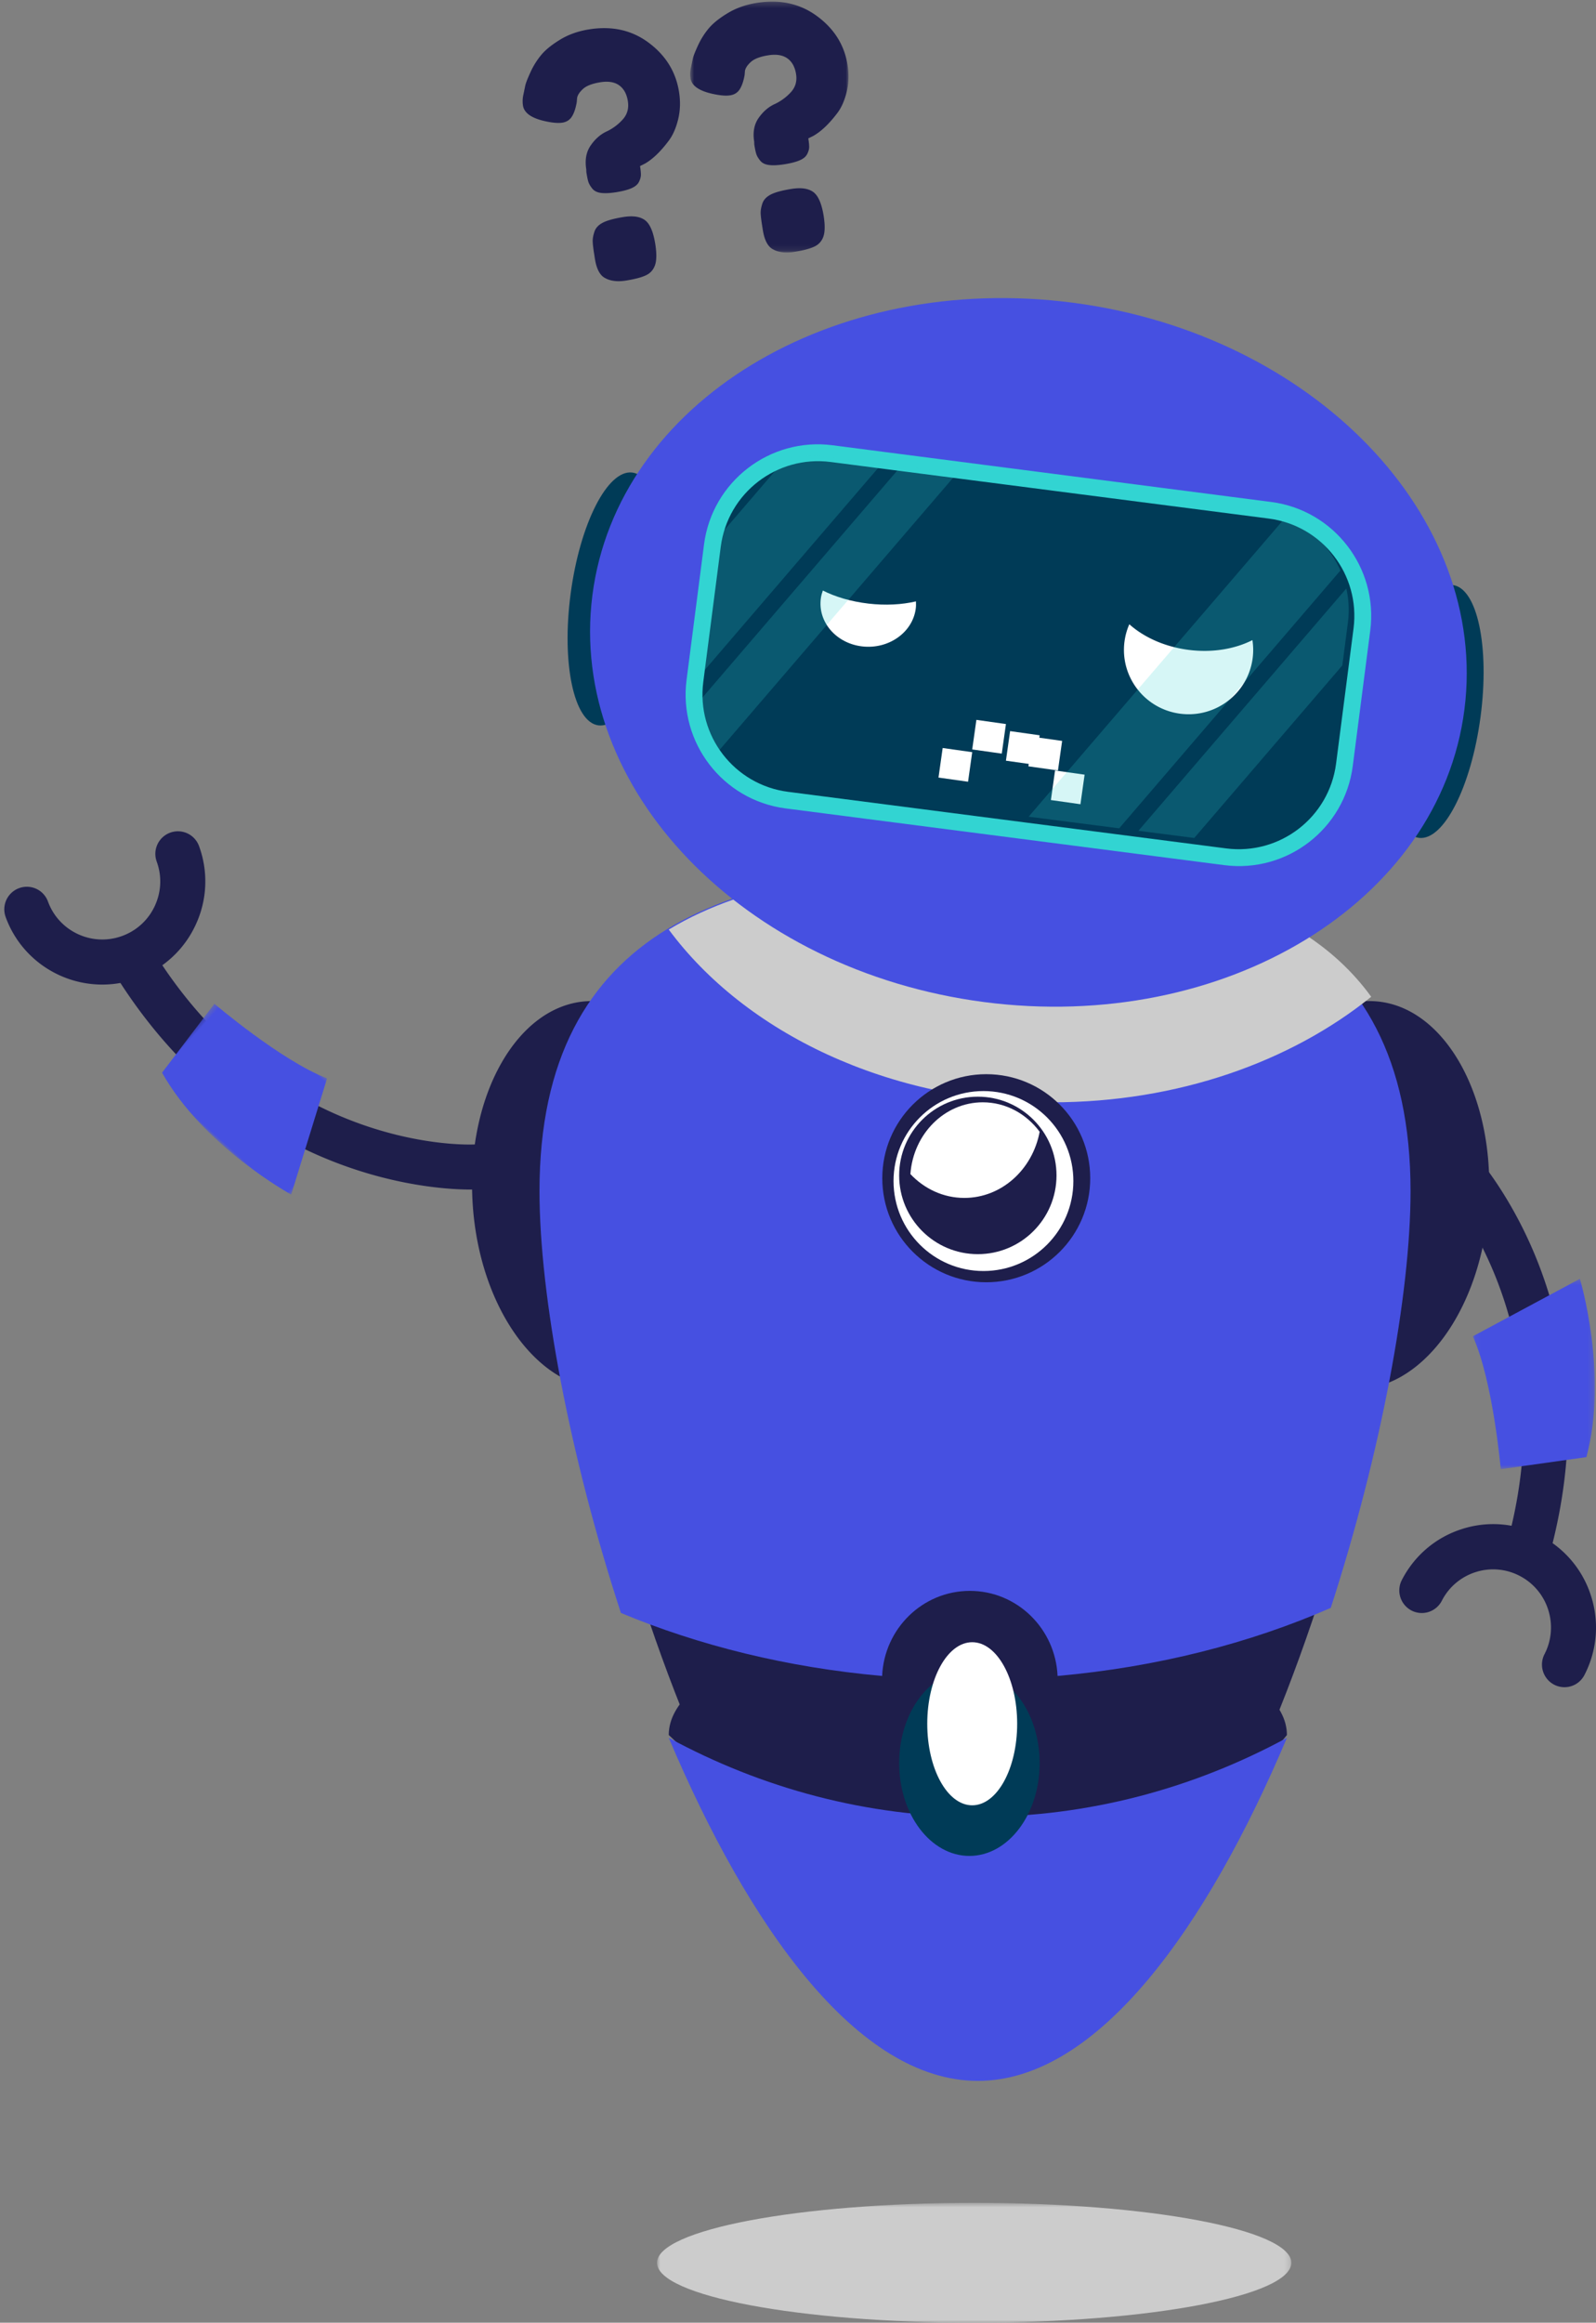 <svg xmlns="http://www.w3.org/2000/svg" xmlns:xlink="http://www.w3.org/1999/xlink" viewBox="0 0 284 413">
        <rect x="0" y="0" width="284" height="413" fill="#808080" stroke="none"/>
        <defs><path id="a" d="M.088.382h21.71v33.856H.089z"></path><path id="c" d="M0 .728h21.249v32.847H0z"></path>
          <path id="e" d="M.81.289h28.175V44.9H.811z"></path><path id="g" d="M.91.684h112.876V22H.91z"></path>
        </defs>
        <g fill="none" fill-rule="evenodd">
          <path fill="#1E1E4B" d="M229 308.5c0-11.323-24.624-20.5-55-20.5s-55 9.177-55 20.5c11.944 11.387 24.624 20.5 55 20.5s48.789-12.497 55-20.5"></path>
          <g fill="#1E1E4B">
            <path d="M20.58 168.03a3.986 3.986 0 0 0-.41 4.753c24.66 40.16 63.037 38.787 64.659 38.708a3.933 3.933 0 0 0 3.747-4.19 4.082 4.082 0 0 0-4.248-3.805c-1.469.065-35.3 1.075-57.34-34.82-1.165-1.897-3.634-2.515-5.517-1.381a3.9 3.9 0 0 0-.892.735"></path>
            <path d="M1.798 159a4.01 4.01 0 0 0-.79 4.061c3.46 9.483 13.996 14.365 23.484 10.884a18.236 18.236 0 0 0 10.324-9.5 18.208 18.208 0 0 0 .6-14.007 3.999 3.999 0 0 0-5.139-2.38 4.013 4.013 0 0 0-2.39 5.143c.942 2.583.822 5.38-.338 7.878a10.244 10.244 0 0 1-5.805 5.341c-5.337 1.958-11.26-.787-13.208-6.12a3.997 3.997 0 0 0-5.137-2.38A3.966 3.966 0 0 0 1.8 159"></path>
          </g>
          <path fill="#1E1E4B" d="M128.907 211.231c1.12 19.041-8.003 35.044-20.379 35.745-12.372.7-23.314-14.167-24.435-33.207-1.12-19.041 8.001-35.044 20.379-35.745 12.375-.7 23.316 14.167 24.435 33.207M271.817 280a3.79 3.79 0 0 1-1.088-.16c-2.072-.62-3.266-2.861-2.665-5.008 11.405-40.798-12.64-65.65-12.885-65.896-1.544-1.555-1.576-4.115-.07-5.712a3.812 3.812 0 0 1 5.523-.078c1.134 1.145 27.627 28.528 14.933 73.935-.492 1.769-2.054 2.919-3.748 2.919"></path>
          <path fill="#1E1E4B" d="M278.387 300a3.983 3.983 0 0 1-1.836-.45 4.031 4.031 0 0 1-1.716-5.42 10.3 10.3 0 0 0 .666-7.88 10.256 10.256 0 0 0-5.079-6.044 10.192 10.192 0 0 0-7.845-.67 10.228 10.228 0 0 0-6.018 5.102 3.998 3.998 0 0 1-5.395 1.724 4.031 4.031 0 0 1-1.716-5.419c2.244-4.358 6.044-7.581 10.701-9.068a18.097 18.097 0 0 1 13.95 1.188 18.227 18.227 0 0 1 9.03 10.748 18.321 18.321 0 0 1-1.183 14.014 4 4 0 0 1-3.559 2.175M220.093 211.231c-1.121 19.041 8.004 35.044 20.38 35.745 12.375.7 23.314-14.167 24.433-33.207 1.124-19.041-8.001-35.044-20.377-35.745-12.375-.7-23.315 14.167-24.436 33.207"></path>
          <path fill="#1E1E4B" d="M174.5 367c-17.24 0-36.187-21.892-51.985-60.067C109.26 274.897 100 235.311 100 210.666c0-20.838 6.933-35.195 21.2-43.892 11.891-7.25 29.327-10.774 53.3-10.774 23.973 0 41.407 3.524 53.298 10.774C242.065 175.47 249 189.828 249 210.666c0 24.645-9.259 64.231-22.517 96.267C210.685 345.108 191.738 367 174.5 367"></path>
          <path fill="#4650E1" d="M251 211.793C251 164.64 216.303 154 173.501 154 130.697 154 96 164.64 96 211.793c0 18.55 5.37 47.14 14.49 75.003 13.838 5.781 29.586 9.701 46.48 11.204.371-8.414 7.206-15.127 15.609-15.127 8.403 0 15.238 6.713 15.61 15.127 17.767-1.58 34.275-5.826 48.614-12.106 8.941-27.577 14.197-55.751 14.197-74.1"></path>
          <path fill="#CCC" d="M244 177.237C230.767 158.97 204.794 154 174.909 154c-21.896 0-41.682 2.675-55.909 11.283C132.59 183.635 158.067 196 187.28 196c22.288 0 42.396-7.204 56.72-18.763" style="mix-blend-mode:multiply"></path>
          <path fill="#003B57" d="M117.45 107.496c-1.658 12.412-6.56 22.03-10.952 21.482-4.39-.55-6.606-11.057-4.948-23.47 1.66-12.414 6.562-22.032 10.954-21.486 4.39.551 6.603 11.059 4.946 23.474M247.55 125.506c-1.657 12.413.556 22.923 4.948 23.472 4.392.548 9.294-9.07 10.952-21.484 1.657-12.413-.556-22.923-4.948-23.472-4.392-.548-9.294 9.07-10.952 21.484"></path>
          <path fill="#4650E1" d="M260.589 126.143c-4.385 34.332-42.677 57.627-85.527 52.026-42.85-5.604-74.034-37.978-69.651-72.312 4.388-34.336 42.677-57.628 85.53-52.025 42.85 5.601 74.031 37.975 69.648 72.311"></path>
          <path fill="#32D4D2" d="M139.794 143.742c-11.162-1.444-19.068-11.694-17.624-22.854l3.11-24.093c1.442-11.161 11.697-19.067 22.858-17.625l78.069 10.086c11.159 1.444 19.065 11.694 17.623 22.857l-3.114 24.093c-1.44 11.16-11.693 19.064-22.854 17.625l-78.068-10.089z"></path>
          <path fill="#003B57" d="M240.854 111.749c1.236-9.557-5.516-18.306-15.085-19.542l-77.953-10.061c-9.567-1.235-18.325 5.512-19.562 15.07l-3.108 24.033c-1.238 9.56 5.516 18.308 15.083 19.544l77.954 10.061c9.57 1.235 18.327-5.512 19.563-15.071l3.108-24.034z"></path>
          <path fill="#FFF" d="M154.507 107.321c-3.078-.36-5.86-1.194-8.088-2.321-.152.431-.28.873-.348 1.338-.601 4.205 2.688 8.055 7.346 8.598 4.659.544 8.923-2.425 9.524-6.63.069-.464.069-.923.044-1.374-2.474.578-5.4.75-8.478.39M187.74 137l5.26.743-.743 5.257-5.257-.743zM167.743 133l5.257.743-.74 5.257-5.26-.743zM183.74 131l5.26.743-.743 5.257-5.257-.74zM173.743 128l5.257.743-.74 5.257-5.26-.743z"></path>
          <path fill="#FFF" d="M179.743 130l5.257.74-.739 5.26-5.261-.743zM211.501 115.553c-4.252-.547-7.946-2.242-10.545-4.553a11.377 11.377 0 0 0-.86 3.085c-.814 6.27 3.632 12.009 9.932 12.82 6.298.81 12.066-3.616 12.878-9.886a11.21 11.21 0 0 0-.045-3.202c-3.102 1.577-7.11 2.28-11.36 1.736"></path>
          <path fill="#32D4D2" d="M146.743 81.144a17.48 17.48 0 0 0-7.05.53l-12.545 14.605-3.093 23.824c-.032.223-.034.444-.055.667l32.91-38.32-10.167-1.306zm-22.613 43.898a17.301 17.301 0 0 0 3.832 8.39l42.31-49.266-9.94-1.276-36.202 42.152zm104.498-32.908l-45.587 53.08 16.109 2.07 39.37-45.843a17.435 17.435 0 0 0-9.892-9.307zm10.944 12.507l-36.999 43.082 9.938 1.277 26.35-30.685.999-7.678c.268-2.06.14-4.08-.288-5.996z" opacity=".2"></path>
          <g transform="translate(262 227)">
            <mask id="b" fill="#fff">
              <use xlink:href="#a"></use>
            </mask>
            <path fill="#4650E1" d="M.088 10.605L19.134.382s5.131 17.038 1.155 31.706l-15.237 2.15S3.695 18.628.088 10.605" mask="url(#b)"></path>
          </g>
          <g transform="scale(1 -1) rotate(48 266.071 -49.476)">
            <mask id="d" fill="#fff">
              <use xlink:href="#c"></use>
            </mask>
            <path fill="#4650E1" d="M21.249 9.802L1.63.728s-4.115 17.227.726 31.577l15.336 1.27s.43-15.593 3.556-23.773" mask="url(#d)"></path>
          </g>
          <path fill="#4650E1" d="M174.001 323.062c-19.766 0-38.432-5.079-55.001-14.062 14.172 33.527 33.583 61 55.001 61 21.416 0 40.829-27.473 54.999-61-16.57 8.983-35.235 14.062-54.999 14.062"></path>
          <path fill="#003B57" d="M185 313.5c0-9.113-5.595-16.5-12.499-16.5-6.904 0-12.501 7.387-12.501 16.5s5.597 16.5 12.501 16.5c6.904 0 12.499-7.387 12.499-16.5"></path>
          <path fill="#FFF" d="M181 306.501c0-8.01-3.58-14.501-8.001-14.501-4.418 0-7.999 6.49-7.999 14.501 0 8.008 3.58 14.499 7.999 14.499 4.42 0 8.001-6.49 8.001-14.499"></path>
          <path fill="#1E1E4B" d="M194 209.5c0-10.218-8.283-18.5-18.499-18.5-10.218 0-18.501 8.282-18.501 18.5s8.283 18.5 18.501 18.5c10.216 0 18.499-8.282 18.499-18.5"></path>
          <path fill="#FFF" d="M191 210c0-8.838-7.162-16-15.998-16-8.838 0-16.002 7.162-16.002 16 0 8.838 7.164 16 16.002 16 8.836 0 15.998-7.162 15.998-16"></path>
          <path fill="#1E1E4B" d="M188 209c0-7.731-6.269-14-14-14s-14 6.269-14 14 6.269 14 14 14 14-6.269 14-14"></path>
          <path fill="#FFF" d="M171.594 213c6.635 0 12.151-5.056 13.406-11.762-2.367-3.19-6.016-5.238-10.119-5.238-6.803 0-12.369 5.624-12.881 12.763 2.47 2.608 5.847 4.237 9.594 4.237"></path>
          <path fill="#1E1E4B" d="M105.765 41.227c.215-.663.695-1.2 1.449-1.605.75-.405 1.98-.75 3.683-1.028 1.708-.277 3-.093 3.876.557.876.646 1.489 2.078 1.837 4.292.246 1.582.238 2.79-.027 3.625-.27.832-.779 1.444-1.535 1.829-.753.388-1.966.718-3.631.988-1.669.27-3.013.065-4.035-.619-.762-.563-1.272-1.657-1.528-3.28l-.147-.949c-.143-.907-.222-1.606-.24-2.09-.015-.483.082-1.057.298-1.72m-1.425-10.624l-.018-.486c-.268-1.7-.005-3.12.793-4.262.795-1.145 1.728-1.964 2.805-2.466a9 9 0 0 0 2.86-2.11c.832-.903 1.146-2 .945-3.284-.2-1.284-.718-2.226-1.546-2.821-.828-.595-1.96-.777-3.394-.543-1.434.235-2.455.636-3.064 1.202-.607.563-.95 1.098-1.031 1.598l-.062.739c-.188 1.087-.474 1.932-.853 2.542-.385.61-.942.973-1.68 1.093-.736.119-1.745.04-3.018-.238-2.47-.53-3.812-1.465-4.02-2.81a5.147 5.147 0 0 1 .066-1.867c.134-.648.248-1.195.337-1.636.091-.441.395-1.229.913-2.369a13.778 13.778 0 0 1 1.903-3.076c.751-.914 1.871-1.828 3.36-2.738 1.485-.912 3.197-1.526 5.137-1.84 4.11-.672 7.675.126 10.694 2.391 3.02 2.265 4.81 5.177 5.366 8.734.267 1.7.214 3.321-.161 4.862-.377 1.544-.926 2.798-1.646 3.767-1.447 1.938-2.866 3.306-4.249 4.098l-.886.447c.106.676.16 1.193.155 1.558-.002.366-.118.78-.341 1.242-.226.462-.665.838-1.315 1.125-.65.29-1.538.526-2.663.71-1.124.181-2.041.232-2.751.143-.71-.086-1.238-.346-1.584-.777-.344-.43-.576-.827-.694-1.193-.118-.365-.236-.943-.358-1.735"></path>
          <g transform="translate(122)">
            <mask id="f" fill="#fff">
              <use xlink:href="#e"></use>
            </mask>
            <path fill="#1E1E4B" d="M13.655 36.203c.216-.657.7-1.189 1.456-1.59.756-.403 1.992-.744 3.708-1.02 1.72-.276 3.02-.092 3.9.55.882.643 1.498 2.062 1.848 4.255.248 1.568.24 2.767-.027 3.594-.27.827-.783 1.432-1.544 1.815-.758.383-1.977.71-3.654.98-1.677.267-3.031.064-4.06-.616-.769-.559-1.28-1.643-1.538-3.25l-.15-.94c-.141-.902-.22-1.593-.24-2.072-.014-.48.084-1.049.3-1.706M12.22 25.67l-.016-.482c-.269-1.685-.002-3.093.798-4.228.8-1.132 1.74-1.946 2.823-2.442a9.113 9.113 0 0 0 2.877-2.091c.837-.898 1.156-1.984.952-3.257-.202-1.274-.721-2.208-1.554-2.796-.836-.59-1.975-.77-3.417-.538-1.444.232-2.471.63-3.083 1.189-.61.56-.957 1.088-1.038 1.584l-.062.735c-.19 1.076-.478 1.915-.859 2.52-.385.603-.948.965-1.69 1.082-.741.12-1.754.042-3.039-.234-2.483-.526-3.831-1.453-4.044-2.786a5.028 5.028 0 0 1 .067-1.85c.135-.645.248-1.187.342-1.623.09-.437.395-1.22.916-2.35a13.676 13.676 0 0 1 1.915-3.05c.756-.904 1.883-1.81 3.381-2.714C8.982 1.436 10.707.829 12.657.515c4.135-.664 7.725.127 10.76 2.373 3.04 2.246 4.84 5.132 5.4 8.659.269 1.685.215 3.292-.162 4.82-.377 1.528-.93 2.773-1.656 3.734-1.457 1.922-2.882 3.278-4.275 4.063l-.89.443c.104.668.158 1.18.154 1.543-.002.364-.119.772-.346 1.23-.225.46-.666.834-1.32 1.118-.655.287-1.548.52-2.68.704-1.131.18-2.054.23-2.768.142-.715-.086-1.246-.343-1.594-.77-.346-.427-.58-.82-.698-1.183-.119-.362-.238-.937-.363-1.72" mask="url(#f)"></path>
          </g>
          <g transform="translate(116 391)">
            <mask id="h" fill="#fff">
              <use xlink:href="#g"></use>
            </mask>
            <path fill="#CCC" d="M113.786 11.343c0-5.885-25.27-10.659-56.437-10.659C26.18.684.911 5.458.911 11.343.91 17.23 26.179 22 57.349 22c31.167 0 56.437-4.771 56.437-10.658" mask="url(#h)"></path>
          </g>
        </g>
      </svg>